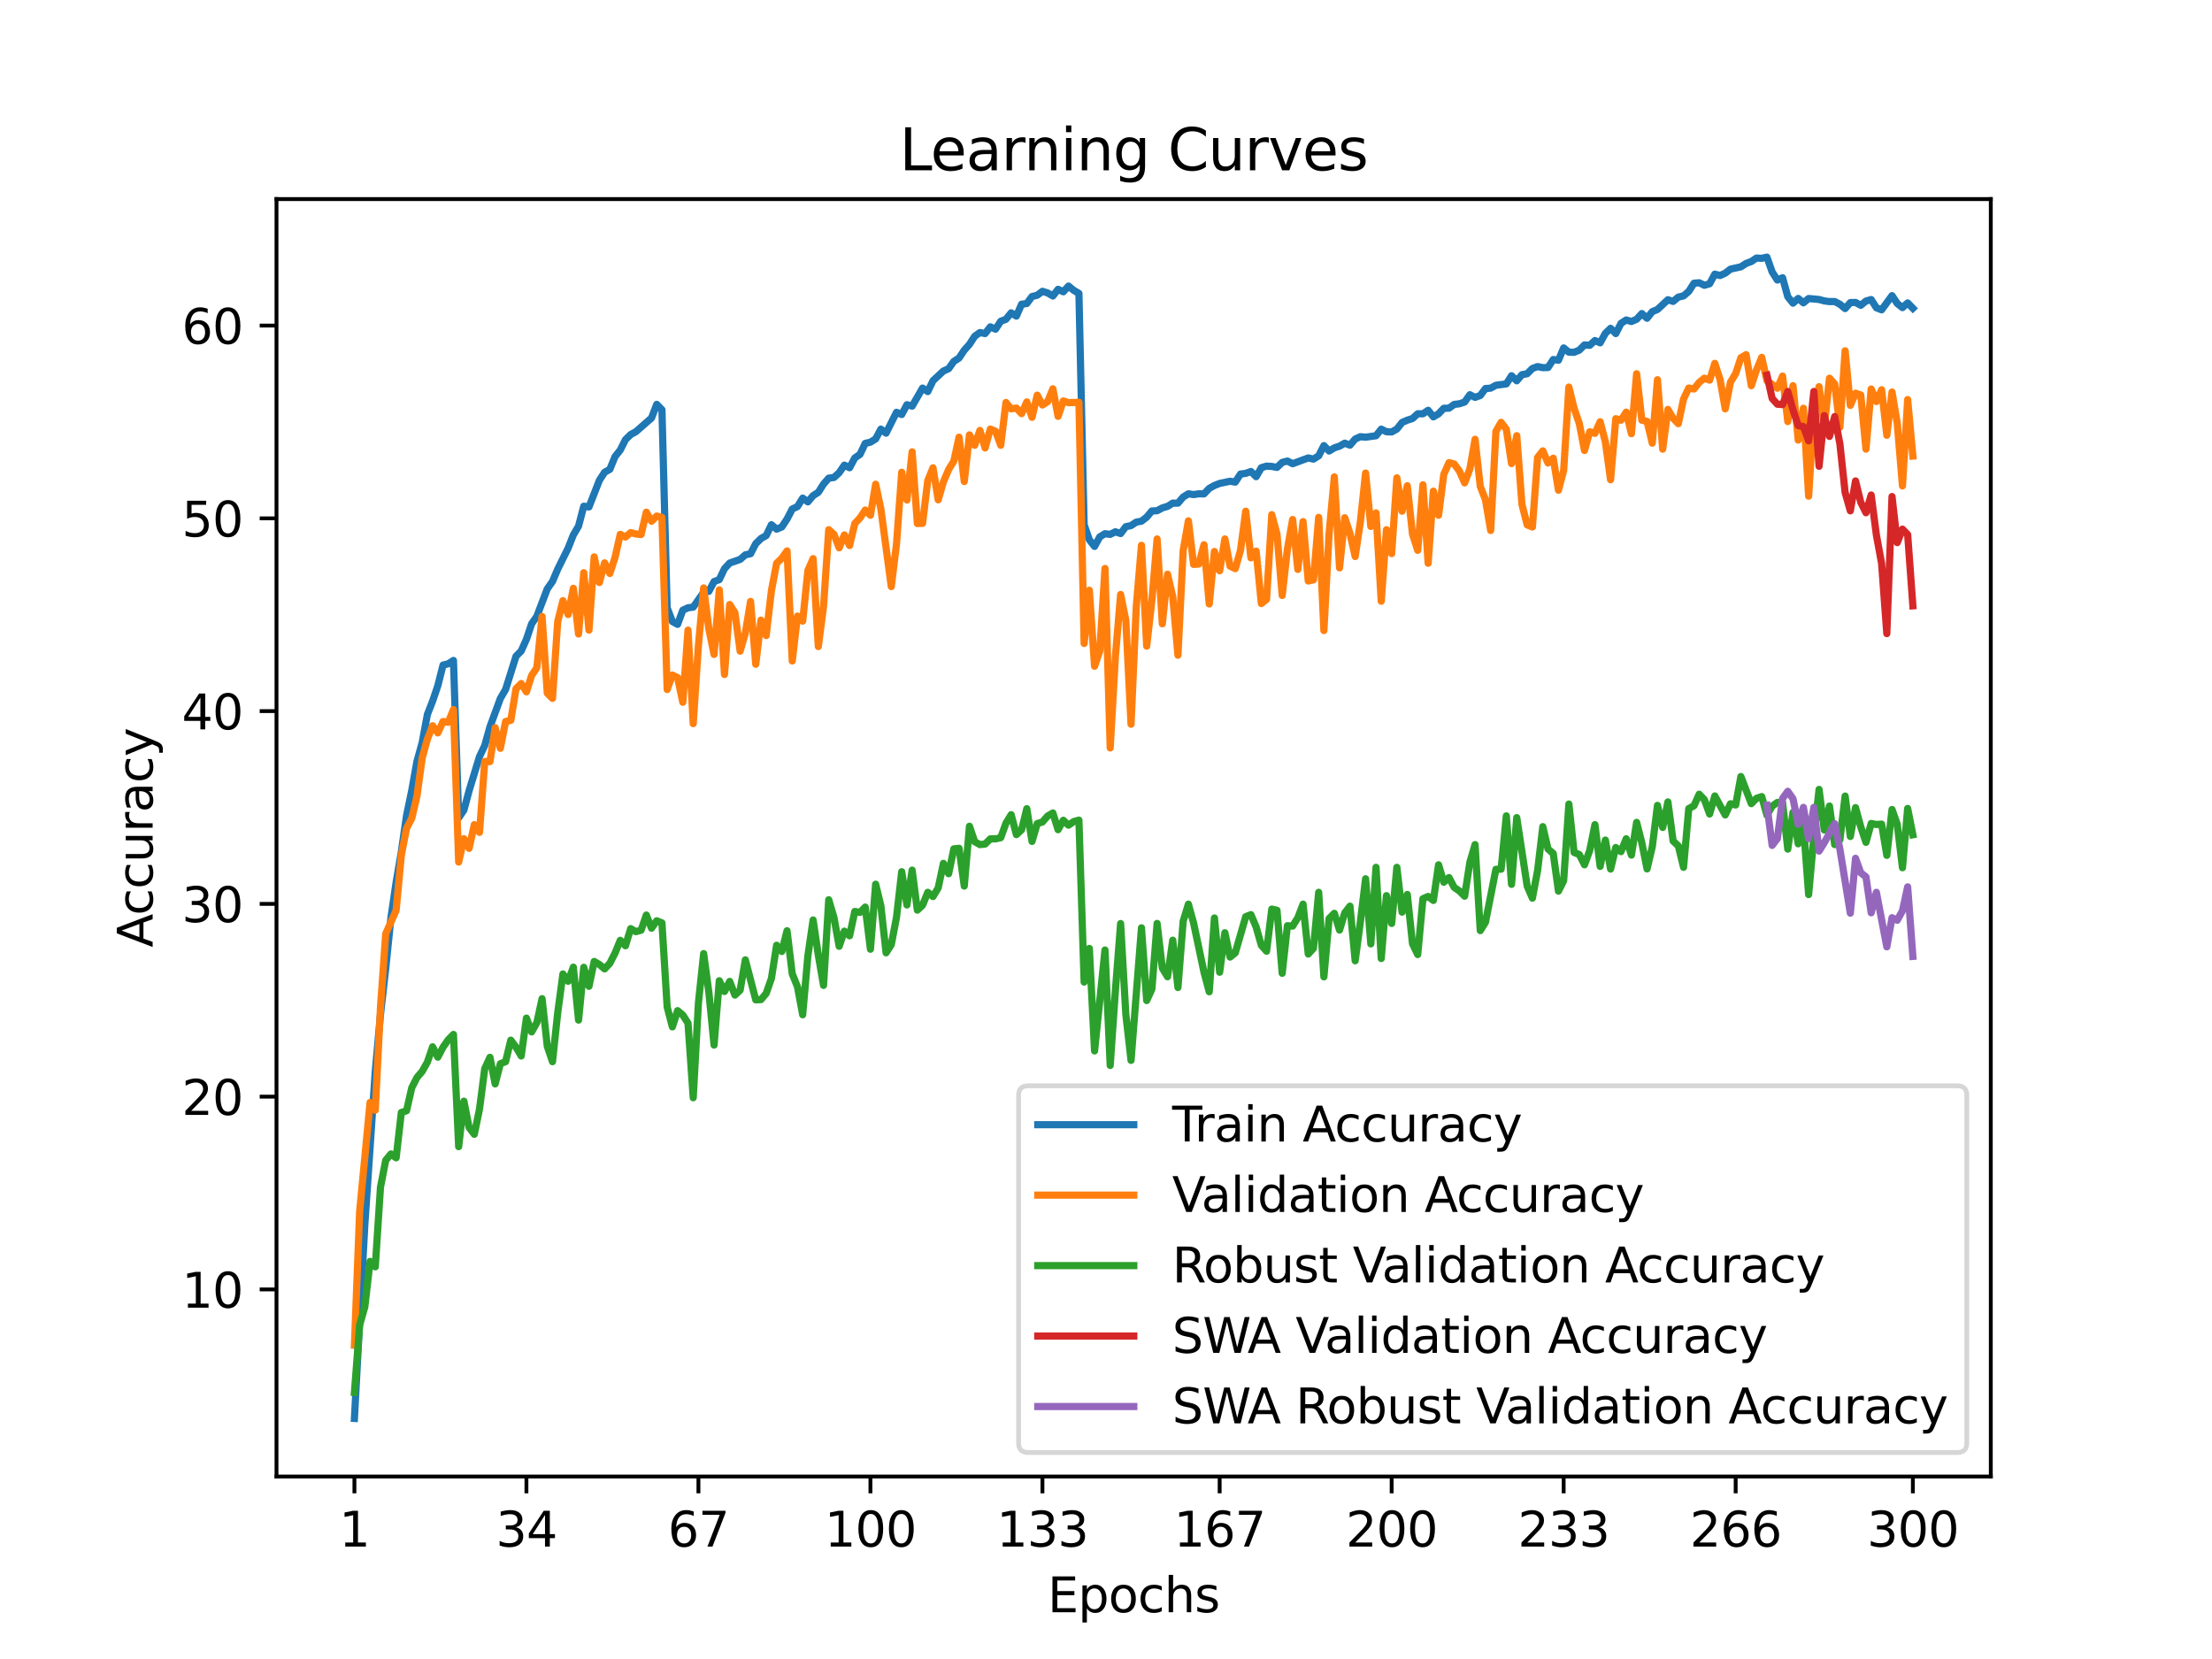 <?xml version="1.0" encoding="utf-8" standalone="no"?>
<!DOCTYPE svg PUBLIC "-//W3C//DTD SVG 1.1//EN"
  "http://www.w3.org/Graphics/SVG/1.1/DTD/svg11.dtd">
<svg xmlns:xlink="http://www.w3.org/1999/xlink" width="460.8pt" height="345.6pt" viewBox="0 0 460.8 345.6" xmlns="http://www.w3.org/2000/svg" version="1.1">
 <defs>
  <style type="text/css">*{stroke-linejoin: round; stroke-linecap: butt}</style>
 </defs>
 <g id="figure_1">
  <g id="patch_1">
   <path d="M 0 345.6 
L 460.8 345.6 
L 460.8 0 
L 0 0 
z
" style="fill: #ffffff"/>
  </g>
  <g id="axes_1">
   <g id="patch_2">
    <path d="M 57.6 307.584 
L 414.72 307.584 
L 414.72 41.472 
L 57.6 41.472 
z
" style="fill: #ffffff"/>
   </g>
   <g id="matplotlib.axis_1">
    <g id="xtick_1">
     <g id="line2d_1">
      <defs>
       <path id="m3ce1f1b024" d="M 0 0 
L 0 3.5 
" style="stroke: #000000; stroke-width: 0.8"/>
      </defs>
      <g>
       <use xlink:href="#m3ce1f1b024" x="73.833" y="307.584" style="stroke: #000000; stroke-width: 0.8"/>
      </g>
     </g>
     <g id="text_1">
      <!-- 1 -->
      <g transform="translate(70.651 322.182) scale(0.1 -0.1)">
       <defs>
        <path id="DejaVuSans-31" d="M 794 531 
L 1825 531 
L 1825 4091 
L 703 3866 
L 703 4441 
L 1819 4666 
L 2450 4666 
L 2450 531 
L 3481 531 
L 3481 0 
L 794 0 
L 794 531 
z
" transform="scale(0.016)"/>
       </defs>
       <use xlink:href="#DejaVuSans-31"/>
      </g>
     </g>
    </g>
    <g id="xtick_2">
     <g id="line2d_2">
      <g>
       <use xlink:href="#m3ce1f1b024" x="109.664" y="307.584" style="stroke: #000000; stroke-width: 0.8"/>
      </g>
     </g>
     <g id="text_2">
      <!-- 34 -->
      <g transform="translate(103.302 322.182) scale(0.1 -0.1)">
       <defs>
        <path id="DejaVuSans-33" d="M 2597 2516 
Q 3050 2419 3304 2112 
Q 3559 1806 3559 1356 
Q 3559 666 3084 287 
Q 2609 -91 1734 -91 
Q 1441 -91 1130 -33 
Q 819 25 488 141 
L 488 750 
Q 750 597 1062 519 
Q 1375 441 1716 441 
Q 2309 441 2620 675 
Q 2931 909 2931 1356 
Q 2931 1769 2642 2001 
Q 2353 2234 1838 2234 
L 1294 2234 
L 1294 2753 
L 1863 2753 
Q 2328 2753 2575 2939 
Q 2822 3125 2822 3475 
Q 2822 3834 2567 4026 
Q 2313 4219 1838 4219 
Q 1578 4219 1281 4162 
Q 984 4106 628 3988 
L 628 4550 
Q 988 4650 1302 4700 
Q 1616 4750 1894 4750 
Q 2613 4750 3031 4423 
Q 3450 4097 3450 3541 
Q 3450 3153 3228 2886 
Q 3006 2619 2597 2516 
z
" transform="scale(0.016)"/>
        <path id="DejaVuSans-34" d="M 2419 4116 
L 825 1625 
L 2419 1625 
L 2419 4116 
z
M 2253 4666 
L 3047 4666 
L 3047 1625 
L 3713 1625 
L 3713 1100 
L 3047 1100 
L 3047 0 
L 2419 0 
L 2419 1100 
L 313 1100 
L 313 1709 
L 2253 4666 
z
" transform="scale(0.016)"/>
       </defs>
       <use xlink:href="#DejaVuSans-33"/>
       <use xlink:href="#DejaVuSans-34" x="63.623"/>
      </g>
     </g>
    </g>
    <g id="xtick_3">
     <g id="line2d_3">
      <g>
       <use xlink:href="#m3ce1f1b024" x="145.496" y="307.584" style="stroke: #000000; stroke-width: 0.8"/>
      </g>
     </g>
     <g id="text_3">
      <!-- 67 -->
      <g transform="translate(139.133 322.182) scale(0.1 -0.1)">
       <defs>
        <path id="DejaVuSans-36" d="M 2113 2584 
Q 1688 2584 1439 2293 
Q 1191 2003 1191 1497 
Q 1191 994 1439 701 
Q 1688 409 2113 409 
Q 2538 409 2786 701 
Q 3034 994 3034 1497 
Q 3034 2003 2786 2293 
Q 2538 2584 2113 2584 
z
M 3366 4563 
L 3366 3988 
Q 3128 4100 2886 4159 
Q 2644 4219 2406 4219 
Q 1781 4219 1451 3797 
Q 1122 3375 1075 2522 
Q 1259 2794 1537 2939 
Q 1816 3084 2150 3084 
Q 2853 3084 3261 2657 
Q 3669 2231 3669 1497 
Q 3669 778 3244 343 
Q 2819 -91 2113 -91 
Q 1303 -91 875 529 
Q 447 1150 447 2328 
Q 447 3434 972 4092 
Q 1497 4750 2381 4750 
Q 2619 4750 2861 4703 
Q 3103 4656 3366 4563 
z
" transform="scale(0.016)"/>
        <path id="DejaVuSans-37" d="M 525 4666 
L 3525 4666 
L 3525 4397 
L 1831 0 
L 1172 0 
L 2766 4134 
L 525 4134 
L 525 4666 
z
" transform="scale(0.016)"/>
       </defs>
       <use xlink:href="#DejaVuSans-36"/>
       <use xlink:href="#DejaVuSans-37" x="63.623"/>
      </g>
     </g>
    </g>
    <g id="xtick_4">
     <g id="line2d_4">
      <g>
       <use xlink:href="#m3ce1f1b024" x="181.327" y="307.584" style="stroke: #000000; stroke-width: 0.8"/>
      </g>
     </g>
     <g id="text_4">
      <!-- 100 -->
      <g transform="translate(171.783 322.182) scale(0.1 -0.1)">
       <defs>
        <path id="DejaVuSans-30" d="M 2034 4250 
Q 1547 4250 1301 3770 
Q 1056 3291 1056 2328 
Q 1056 1369 1301 889 
Q 1547 409 2034 409 
Q 2525 409 2770 889 
Q 3016 1369 3016 2328 
Q 3016 3291 2770 3770 
Q 2525 4250 2034 4250 
z
M 2034 4750 
Q 2819 4750 3233 4129 
Q 3647 3509 3647 2328 
Q 3647 1150 3233 529 
Q 2819 -91 2034 -91 
Q 1250 -91 836 529 
Q 422 1150 422 2328 
Q 422 3509 836 4129 
Q 1250 4750 2034 4750 
z
" transform="scale(0.016)"/>
       </defs>
       <use xlink:href="#DejaVuSans-31"/>
       <use xlink:href="#DejaVuSans-30" x="63.623"/>
       <use xlink:href="#DejaVuSans-30" x="127.246"/>
      </g>
     </g>
    </g>
    <g id="xtick_5">
     <g id="line2d_5">
      <g>
       <use xlink:href="#m3ce1f1b024" x="217.158" y="307.584" style="stroke: #000000; stroke-width: 0.8"/>
      </g>
     </g>
     <g id="text_5">
      <!-- 133 -->
      <g transform="translate(207.615 322.182) scale(0.1 -0.1)">
       <use xlink:href="#DejaVuSans-31"/>
       <use xlink:href="#DejaVuSans-33" x="63.623"/>
       <use xlink:href="#DejaVuSans-33" x="127.246"/>
      </g>
     </g>
    </g>
    <g id="xtick_6">
     <g id="line2d_6">
      <g>
       <use xlink:href="#m3ce1f1b024" x="254.076" y="307.584" style="stroke: #000000; stroke-width: 0.8"/>
      </g>
     </g>
     <g id="text_6">
      <!-- 167 -->
      <g transform="translate(244.532 322.182) scale(0.1 -0.1)">
       <use xlink:href="#DejaVuSans-31"/>
       <use xlink:href="#DejaVuSans-36" x="63.623"/>
       <use xlink:href="#DejaVuSans-37" x="127.246"/>
      </g>
     </g>
    </g>
    <g id="xtick_7">
     <g id="line2d_7">
      <g>
       <use xlink:href="#m3ce1f1b024" x="289.907" y="307.584" style="stroke: #000000; stroke-width: 0.8"/>
      </g>
     </g>
     <g id="text_7">
      <!-- 200 -->
      <g transform="translate(280.363 322.182) scale(0.1 -0.1)">
       <defs>
        <path id="DejaVuSans-32" d="M 1228 531 
L 3431 531 
L 3431 0 
L 469 0 
L 469 531 
Q 828 903 1448 1529 
Q 2069 2156 2228 2338 
Q 2531 2678 2651 2914 
Q 2772 3150 2772 3378 
Q 2772 3750 2511 3984 
Q 2250 4219 1831 4219 
Q 1534 4219 1204 4116 
Q 875 4013 500 3803 
L 500 4441 
Q 881 4594 1212 4672 
Q 1544 4750 1819 4750 
Q 2544 4750 2975 4387 
Q 3406 4025 3406 3419 
Q 3406 3131 3298 2873 
Q 3191 2616 2906 2266 
Q 2828 2175 2409 1742 
Q 1991 1309 1228 531 
z
" transform="scale(0.016)"/>
       </defs>
       <use xlink:href="#DejaVuSans-32"/>
       <use xlink:href="#DejaVuSans-30" x="63.623"/>
       <use xlink:href="#DejaVuSans-30" x="127.246"/>
      </g>
     </g>
    </g>
    <g id="xtick_8">
     <g id="line2d_8">
      <g>
       <use xlink:href="#m3ce1f1b024" x="325.739" y="307.584" style="stroke: #000000; stroke-width: 0.8"/>
      </g>
     </g>
     <g id="text_8">
      <!-- 233 -->
      <g transform="translate(316.195 322.182) scale(0.1 -0.1)">
       <use xlink:href="#DejaVuSans-32"/>
       <use xlink:href="#DejaVuSans-33" x="63.623"/>
       <use xlink:href="#DejaVuSans-33" x="127.246"/>
      </g>
     </g>
    </g>
    <g id="xtick_9">
     <g id="line2d_9">
      <g>
       <use xlink:href="#m3ce1f1b024" x="361.57" y="307.584" style="stroke: #000000; stroke-width: 0.8"/>
      </g>
     </g>
     <g id="text_9">
      <!-- 266 -->
      <g transform="translate(352.026 322.182) scale(0.1 -0.1)">
       <use xlink:href="#DejaVuSans-32"/>
       <use xlink:href="#DejaVuSans-36" x="63.623"/>
       <use xlink:href="#DejaVuSans-36" x="127.246"/>
      </g>
     </g>
    </g>
    <g id="xtick_10">
     <g id="line2d_10">
      <g>
       <use xlink:href="#m3ce1f1b024" x="398.487" y="307.584" style="stroke: #000000; stroke-width: 0.8"/>
      </g>
     </g>
     <g id="text_10">
      <!-- 300 -->
      <g transform="translate(388.944 322.182) scale(0.1 -0.1)">
       <use xlink:href="#DejaVuSans-33"/>
       <use xlink:href="#DejaVuSans-30" x="63.623"/>
       <use xlink:href="#DejaVuSans-30" x="127.246"/>
      </g>
     </g>
    </g>
    <g id="text_11">
     <!-- Epochs -->
     <g transform="translate(218.244 335.861) scale(0.1 -0.1)">
      <defs>
       <path id="DejaVuSans-45" d="M 628 4666 
L 3578 4666 
L 3578 4134 
L 1259 4134 
L 1259 2753 
L 3481 2753 
L 3481 2222 
L 1259 2222 
L 1259 531 
L 3634 531 
L 3634 0 
L 628 0 
L 628 4666 
z
" transform="scale(0.016)"/>
       <path id="DejaVuSans-70" d="M 1159 525 
L 1159 -1331 
L 581 -1331 
L 581 3500 
L 1159 3500 
L 1159 2969 
Q 1341 3281 1617 3432 
Q 1894 3584 2278 3584 
Q 2916 3584 3314 3078 
Q 3713 2572 3713 1747 
Q 3713 922 3314 415 
Q 2916 -91 2278 -91 
Q 1894 -91 1617 61 
Q 1341 213 1159 525 
z
M 3116 1747 
Q 3116 2381 2855 2742 
Q 2594 3103 2138 3103 
Q 1681 3103 1420 2742 
Q 1159 2381 1159 1747 
Q 1159 1113 1420 752 
Q 1681 391 2138 391 
Q 2594 391 2855 752 
Q 3116 1113 3116 1747 
z
" transform="scale(0.016)"/>
       <path id="DejaVuSans-6f" d="M 1959 3097 
Q 1497 3097 1228 2736 
Q 959 2375 959 1747 
Q 959 1119 1226 758 
Q 1494 397 1959 397 
Q 2419 397 2687 759 
Q 2956 1122 2956 1747 
Q 2956 2369 2687 2733 
Q 2419 3097 1959 3097 
z
M 1959 3584 
Q 2709 3584 3137 3096 
Q 3566 2609 3566 1747 
Q 3566 888 3137 398 
Q 2709 -91 1959 -91 
Q 1206 -91 779 398 
Q 353 888 353 1747 
Q 353 2609 779 3096 
Q 1206 3584 1959 3584 
z
" transform="scale(0.016)"/>
       <path id="DejaVuSans-63" d="M 3122 3366 
L 3122 2828 
Q 2878 2963 2633 3030 
Q 2388 3097 2138 3097 
Q 1578 3097 1268 2742 
Q 959 2388 959 1747 
Q 959 1106 1268 751 
Q 1578 397 2138 397 
Q 2388 397 2633 464 
Q 2878 531 3122 666 
L 3122 134 
Q 2881 22 2623 -34 
Q 2366 -91 2075 -91 
Q 1284 -91 818 406 
Q 353 903 353 1747 
Q 353 2603 823 3093 
Q 1294 3584 2113 3584 
Q 2378 3584 2631 3529 
Q 2884 3475 3122 3366 
z
" transform="scale(0.016)"/>
       <path id="DejaVuSans-68" d="M 3513 2113 
L 3513 0 
L 2938 0 
L 2938 2094 
Q 2938 2591 2744 2837 
Q 2550 3084 2163 3084 
Q 1697 3084 1428 2787 
Q 1159 2491 1159 1978 
L 1159 0 
L 581 0 
L 581 4863 
L 1159 4863 
L 1159 2956 
Q 1366 3272 1645 3428 
Q 1925 3584 2291 3584 
Q 2894 3584 3203 3211 
Q 3513 2838 3513 2113 
z
" transform="scale(0.016)"/>
       <path id="DejaVuSans-73" d="M 2834 3397 
L 2834 2853 
Q 2591 2978 2328 3040 
Q 2066 3103 1784 3103 
Q 1356 3103 1142 2972 
Q 928 2841 928 2578 
Q 928 2378 1081 2264 
Q 1234 2150 1697 2047 
L 1894 2003 
Q 2506 1872 2764 1633 
Q 3022 1394 3022 966 
Q 3022 478 2636 193 
Q 2250 -91 1575 -91 
Q 1294 -91 989 -36 
Q 684 19 347 128 
L 347 722 
Q 666 556 975 473 
Q 1284 391 1588 391 
Q 1994 391 2212 530 
Q 2431 669 2431 922 
Q 2431 1156 2273 1281 
Q 2116 1406 1581 1522 
L 1381 1569 
Q 847 1681 609 1914 
Q 372 2147 372 2553 
Q 372 3047 722 3315 
Q 1072 3584 1716 3584 
Q 2034 3584 2315 3537 
Q 2597 3491 2834 3397 
z
" transform="scale(0.016)"/>
      </defs>
      <use xlink:href="#DejaVuSans-45"/>
      <use xlink:href="#DejaVuSans-70" x="63.184"/>
      <use xlink:href="#DejaVuSans-6f" x="126.66"/>
      <use xlink:href="#DejaVuSans-63" x="187.842"/>
      <use xlink:href="#DejaVuSans-68" x="242.822"/>
      <use xlink:href="#DejaVuSans-73" x="306.201"/>
     </g>
    </g>
   </g>
   <g id="matplotlib.axis_2">
    <g id="ytick_1">
     <g id="line2d_11">
      <defs>
       <path id="mfe08550762" d="M 0 0 
L -3.5 0 
" style="stroke: #000000; stroke-width: 0.8"/>
      </defs>
      <g>
       <use xlink:href="#mfe08550762" x="57.6" y="268.614" style="stroke: #000000; stroke-width: 0.8"/>
      </g>
     </g>
     <g id="text_12">
      <!-- 10 -->
      <g transform="translate(37.875 272.413) scale(0.1 -0.1)">
       <use xlink:href="#DejaVuSans-31"/>
       <use xlink:href="#DejaVuSans-30" x="63.623"/>
      </g>
     </g>
    </g>
    <g id="ytick_2">
     <g id="line2d_12">
      <g>
       <use xlink:href="#mfe08550762" x="57.6" y="228.455" style="stroke: #000000; stroke-width: 0.8"/>
      </g>
     </g>
     <g id="text_13">
      <!-- 20 -->
      <g transform="translate(37.875 232.254) scale(0.1 -0.1)">
       <use xlink:href="#DejaVuSans-32"/>
       <use xlink:href="#DejaVuSans-30" x="63.623"/>
      </g>
     </g>
    </g>
    <g id="ytick_3">
     <g id="line2d_13">
      <g>
       <use xlink:href="#mfe08550762" x="57.6" y="188.296" style="stroke: #000000; stroke-width: 0.8"/>
      </g>
     </g>
     <g id="text_14">
      <!-- 30 -->
      <g transform="translate(37.875 192.096) scale(0.1 -0.1)">
       <use xlink:href="#DejaVuSans-33"/>
       <use xlink:href="#DejaVuSans-30" x="63.623"/>
      </g>
     </g>
    </g>
    <g id="ytick_4">
     <g id="line2d_14">
      <g>
       <use xlink:href="#mfe08550762" x="57.6" y="148.138" style="stroke: #000000; stroke-width: 0.8"/>
      </g>
     </g>
     <g id="text_15">
      <!-- 40 -->
      <g transform="translate(37.875 151.937) scale(0.1 -0.1)">
       <use xlink:href="#DejaVuSans-34"/>
       <use xlink:href="#DejaVuSans-30" x="63.623"/>
      </g>
     </g>
    </g>
    <g id="ytick_5">
     <g id="line2d_15">
      <g>
       <use xlink:href="#mfe08550762" x="57.6" y="107.979" style="stroke: #000000; stroke-width: 0.8"/>
      </g>
     </g>
     <g id="text_16">
      <!-- 50 -->
      <g transform="translate(37.875 111.778) scale(0.1 -0.1)">
       <defs>
        <path id="DejaVuSans-35" d="M 691 4666 
L 3169 4666 
L 3169 4134 
L 1269 4134 
L 1269 2991 
Q 1406 3038 1543 3061 
Q 1681 3084 1819 3084 
Q 2600 3084 3056 2656 
Q 3513 2228 3513 1497 
Q 3513 744 3044 326 
Q 2575 -91 1722 -91 
Q 1428 -91 1123 -41 
Q 819 9 494 109 
L 494 744 
Q 775 591 1075 516 
Q 1375 441 1709 441 
Q 2250 441 2565 725 
Q 2881 1009 2881 1497 
Q 2881 1984 2565 2268 
Q 2250 2553 1709 2553 
Q 1456 2553 1204 2497 
Q 953 2441 691 2322 
L 691 4666 
z
" transform="scale(0.016)"/>
       </defs>
       <use xlink:href="#DejaVuSans-35"/>
       <use xlink:href="#DejaVuSans-30" x="63.623"/>
      </g>
     </g>
    </g>
    <g id="ytick_6">
     <g id="line2d_16">
      <g>
       <use xlink:href="#mfe08550762" x="57.6" y="67.82" style="stroke: #000000; stroke-width: 0.8"/>
      </g>
     </g>
     <g id="text_17">
      <!-- 60 -->
      <g transform="translate(37.875 71.62) scale(0.1 -0.1)">
       <use xlink:href="#DejaVuSans-36"/>
       <use xlink:href="#DejaVuSans-30" x="63.623"/>
      </g>
     </g>
    </g>
    <g id="text_18">
     <!-- Accuracy -->
     <g transform="translate(31.795 197.356) rotate(-90) scale(0.1 -0.1)">
      <defs>
       <path id="DejaVuSans-41" d="M 2188 4044 
L 1331 1722 
L 3047 1722 
L 2188 4044 
z
M 1831 4666 
L 2547 4666 
L 4325 0 
L 3669 0 
L 3244 1197 
L 1141 1197 
L 716 0 
L 50 0 
L 1831 4666 
z
" transform="scale(0.016)"/>
       <path id="DejaVuSans-75" d="M 544 1381 
L 544 3500 
L 1119 3500 
L 1119 1403 
Q 1119 906 1312 657 
Q 1506 409 1894 409 
Q 2359 409 2629 706 
Q 2900 1003 2900 1516 
L 2900 3500 
L 3475 3500 
L 3475 0 
L 2900 0 
L 2900 538 
Q 2691 219 2414 64 
Q 2138 -91 1772 -91 
Q 1169 -91 856 284 
Q 544 659 544 1381 
z
M 1991 3584 
L 1991 3584 
z
" transform="scale(0.016)"/>
       <path id="DejaVuSans-72" d="M 2631 2963 
Q 2534 3019 2420 3045 
Q 2306 3072 2169 3072 
Q 1681 3072 1420 2755 
Q 1159 2438 1159 1844 
L 1159 0 
L 581 0 
L 581 3500 
L 1159 3500 
L 1159 2956 
Q 1341 3275 1631 3429 
Q 1922 3584 2338 3584 
Q 2397 3584 2469 3576 
Q 2541 3569 2628 3553 
L 2631 2963 
z
" transform="scale(0.016)"/>
       <path id="DejaVuSans-61" d="M 2194 1759 
Q 1497 1759 1228 1600 
Q 959 1441 959 1056 
Q 959 750 1161 570 
Q 1363 391 1709 391 
Q 2188 391 2477 730 
Q 2766 1069 2766 1631 
L 2766 1759 
L 2194 1759 
z
M 3341 1997 
L 3341 0 
L 2766 0 
L 2766 531 
Q 2569 213 2275 61 
Q 1981 -91 1556 -91 
Q 1019 -91 701 211 
Q 384 513 384 1019 
Q 384 1609 779 1909 
Q 1175 2209 1959 2209 
L 2766 2209 
L 2766 2266 
Q 2766 2663 2505 2880 
Q 2244 3097 1772 3097 
Q 1472 3097 1187 3025 
Q 903 2953 641 2809 
L 641 3341 
Q 956 3463 1253 3523 
Q 1550 3584 1831 3584 
Q 2591 3584 2966 3190 
Q 3341 2797 3341 1997 
z
" transform="scale(0.016)"/>
       <path id="DejaVuSans-79" d="M 2059 -325 
Q 1816 -950 1584 -1140 
Q 1353 -1331 966 -1331 
L 506 -1331 
L 506 -850 
L 844 -850 
Q 1081 -850 1212 -737 
Q 1344 -625 1503 -206 
L 1606 56 
L 191 3500 
L 800 3500 
L 1894 763 
L 2988 3500 
L 3597 3500 
L 2059 -325 
z
" transform="scale(0.016)"/>
      </defs>
      <use xlink:href="#DejaVuSans-41"/>
      <use xlink:href="#DejaVuSans-63" x="66.658"/>
      <use xlink:href="#DejaVuSans-63" x="121.639"/>
      <use xlink:href="#DejaVuSans-75" x="176.619"/>
      <use xlink:href="#DejaVuSans-72" x="239.998"/>
      <use xlink:href="#DejaVuSans-61" x="281.111"/>
      <use xlink:href="#DejaVuSans-63" x="342.391"/>
      <use xlink:href="#DejaVuSans-79" x="397.371"/>
     </g>
    </g>
   </g>
   <g id="line2d_17">
    <path d="M 73.833 295.488 
L 76.004 255.048 
L 78.176 223.142 
L 79.262 211.343 
L 80.348 201.822 
L 81.433 191.22 
L 82.519 183.815 
L 83.605 177.454 
L 84.691 169.896 
L 85.777 164.655 
L 86.862 158.603 
L 87.948 154.688 
L 89.034 148.828 
L 90.12 146.057 
L 91.206 142.849 
L 92.291 138.552 
L 93.377 138.275 
L 94.463 137.584 
L 95.549 170.362 
L 96.635 168.779 
L 97.72 164.723 
L 99.892 157.603 
L 100.978 155.314 
L 102.064 151.415 
L 104.235 145.495 
L 105.321 143.628 
L 107.493 136.713 
L 108.578 135.604 
L 109.664 133.171 
L 110.75 129.946 
L 111.836 128.38 
L 114.007 122.673 
L 115.093 121.123 
L 116.179 118.573 
L 118.351 114.188 
L 119.436 111.441 
L 120.522 109.601 
L 121.608 105.453 
L 122.694 105.606 
L 124.865 100.052 
L 125.951 98.377 
L 127.037 97.775 
L 128.123 95.12 
L 129.209 93.755 
L 130.294 91.59 
L 131.38 90.522 
L 132.466 89.932 
L 135.723 87.076 
L 136.809 84.237 
L 137.895 85.354 
L 138.981 126.617 
L 140.067 129.472 
L 141.152 130.066 
L 142.238 127.123 
L 143.324 126.613 
L 144.41 126.472 
L 146.581 123.388 
L 147.667 123.187 
L 148.753 121.151 
L 149.839 120.741 
L 150.925 118.464 
L 152.01 117.292 
L 154.182 116.537 
L 155.268 115.585 
L 156.354 115.348 
L 157.439 113.256 
L 158.525 112.184 
L 159.611 111.569 
L 160.697 109.308 
L 161.783 110.228 
L 162.868 109.778 
L 163.954 108.128 
L 165.04 106.035 
L 166.126 105.529 
L 167.212 103.766 
L 168.297 104.549 
L 169.383 103.248 
L 170.469 102.558 
L 171.555 100.843 
L 172.641 99.606 
L 173.726 99.473 
L 174.812 98.477 
L 175.898 96.895 
L 176.984 97.441 
L 178.07 95.401 
L 179.155 94.65 
L 180.241 92.365 
L 181.327 92.112 
L 182.413 91.438 
L 183.499 89.394 
L 184.584 90.233 
L 186.756 85.892 
L 187.842 86.35 
L 188.928 84.309 
L 190.013 84.607 
L 192.185 80.844 
L 193.271 81.571 
L 194.357 79.31 
L 196.528 77.29 
L 197.614 76.808 
L 198.7 75.286 
L 199.786 74.583 
L 200.871 72.953 
L 201.957 71.74 
L 203.043 70.057 
L 204.129 69.278 
L 205.215 69.483 
L 206.3 68.089 
L 207.386 68.571 
L 208.472 66.925 
L 209.558 66.507 
L 210.644 65.17 
L 211.729 65.853 
L 212.815 63.371 
L 213.901 63.23 
L 214.987 61.768 
L 216.073 61.503 
L 217.158 60.688 
L 218.244 61.029 
L 219.33 61.66 
L 220.416 60.266 
L 221.502 60.785 
L 222.587 59.592 
L 223.673 60.479 
L 224.759 61.122 
L 225.845 109.328 
L 226.931 112.445 
L 228.016 113.83 
L 229.102 111.842 
L 230.188 111.18 
L 231.274 111.32 
L 232.36 110.778 
L 233.445 111.148 
L 234.531 109.714 
L 235.617 109.489 
L 236.703 108.766 
L 237.789 108.573 
L 238.875 107.73 
L 239.96 106.441 
L 241.046 106.393 
L 242.132 105.81 
L 243.218 105.489 
L 244.304 104.81 
L 245.389 104.815 
L 246.475 103.541 
L 247.561 102.871 
L 248.647 103.027 
L 249.733 102.871 
L 250.818 102.887 
L 251.904 101.738 
L 252.99 101.136 
L 254.076 100.71 
L 256.247 100.252 
L 257.333 100.429 
L 258.419 98.751 
L 259.505 98.61 
L 260.591 98.22 
L 261.676 99.301 
L 262.762 97.429 
L 263.848 97.1 
L 264.934 97.168 
L 266.02 97.369 
L 267.105 96.325 
L 268.191 96.044 
L 269.277 96.602 
L 272.534 95.397 
L 273.62 95.638 
L 274.706 94.956 
L 275.792 92.827 
L 276.878 93.956 
L 277.963 93.297 
L 279.049 92.94 
L 280.135 92.321 
L 281.221 92.739 
L 282.307 91.462 
L 283.392 90.972 
L 284.478 91.076 
L 286.65 90.771 
L 287.736 89.402 
L 288.821 89.944 
L 289.907 89.988 
L 290.993 89.378 
L 292.079 88.004 
L 293.165 87.53 
L 294.25 87.185 
L 295.336 86.197 
L 296.422 86.201 
L 297.508 85.47 
L 298.594 86.839 
L 299.679 86.201 
L 300.765 85.052 
L 301.851 85.032 
L 302.937 84.245 
L 304.023 84.113 
L 305.108 83.751 
L 306.194 82.229 
L 307.28 82.779 
L 308.366 82.39 
L 309.452 80.936 
L 310.537 80.86 
L 311.623 80.257 
L 313.795 79.976 
L 314.881 78.274 
L 315.966 79.326 
L 317.052 78.053 
L 318.138 77.856 
L 319.224 76.76 
L 320.31 76.366 
L 321.395 76.591 
L 322.481 76.559 
L 323.567 74.896 
L 324.653 75.041 
L 325.739 72.483 
L 326.824 73.366 
L 327.91 73.394 
L 328.996 72.937 
L 330.082 71.852 
L 331.168 71.937 
L 332.253 70.941 
L 333.339 71.415 
L 334.425 69.443 
L 335.511 68.391 
L 336.597 69.487 
L 337.682 67.367 
L 338.768 66.656 
L 339.854 66.977 
L 340.94 66.507 
L 342.026 65.318 
L 343.111 66.298 
L 344.197 64.921 
L 345.283 64.471 
L 347.455 62.439 
L 348.54 62.792 
L 349.626 61.889 
L 350.712 61.636 
L 351.798 60.708 
L 352.884 59.001 
L 353.969 58.909 
L 355.055 59.431 
L 356.141 59.118 
L 357.227 57.114 
L 358.313 57.399 
L 359.398 56.905 
L 360.484 56.066 
L 362.656 55.584 
L 363.742 54.881 
L 364.827 54.48 
L 365.913 53.753 
L 366.999 53.817 
L 368.085 53.568 
L 369.171 56.644 
L 370.256 58.339 
L 371.342 57.861 
L 372.428 61.809 
L 373.514 63.154 
L 374.6 62.17 
L 375.685 63.082 
L 376.771 62.186 
L 378.943 62.387 
L 380.029 62.688 
L 381.114 62.825 
L 382.2 62.813 
L 383.286 63.379 
L 384.372 64.282 
L 385.458 63.037 
L 386.543 63.005 
L 387.629 63.604 
L 388.715 62.712 
L 389.801 62.403 
L 390.887 64.118 
L 391.972 64.543 
L 394.144 61.584 
L 395.23 63.222 
L 396.316 64.082 
L 397.401 63.106 
L 398.487 64.222 
L 398.487 64.222 
" clip-path="url(#pf0c42ba36c)" style="fill: none; stroke: #1f77b4; stroke-width: 1.5; stroke-linecap: square"/>
   </g>
   <g id="line2d_18">
    <path d="M 73.833 280.22 
L 74.919 252.39 
L 77.09 229.66 
L 78.176 231.266 
L 79.262 209.862 
L 80.348 194.521 
L 82.519 189.662 
L 83.605 178.136 
L 84.691 172.554 
L 85.777 170.466 
L 86.862 165.848 
L 87.948 157.896 
L 89.034 153.961 
L 90.12 151.19 
L 91.206 152.676 
L 92.291 150.306 
L 93.377 150.467 
L 94.463 147.816 
L 95.549 179.582 
L 96.635 174.723 
L 97.72 176.731 
L 98.806 171.791 
L 99.892 173.398 
L 100.978 158.619 
L 102.064 158.659 
L 103.149 151.591 
L 104.235 155.888 
L 105.321 150.306 
L 106.407 150.065 
L 107.493 143.479 
L 108.578 142.395 
L 109.664 144.122 
L 110.75 140.708 
L 111.836 139.102 
L 112.922 128.42 
L 114.007 144.403 
L 115.093 145.487 
L 116.179 129.504 
L 117.265 125.127 
L 118.351 128.018 
L 119.436 122.557 
L 120.522 132.074 
L 121.608 119.304 
L 122.694 131.271 
L 123.78 116.011 
L 124.865 121.352 
L 125.951 117.256 
L 127.037 119.464 
L 128.123 116.131 
L 129.209 111.312 
L 130.294 111.874 
L 131.38 110.951 
L 132.466 111.232 
L 133.552 111.352 
L 134.638 106.694 
L 135.723 108.581 
L 136.809 107.497 
L 137.895 107.778 
L 138.981 143.64 
L 140.067 140.628 
L 141.152 141.15 
L 142.238 146.29 
L 143.324 131.271 
L 144.41 150.748 
L 145.496 134.444 
L 146.581 122.476 
L 147.667 130.99 
L 148.753 136.331 
L 149.839 122.878 
L 150.925 140.508 
L 152.01 125.93 
L 153.096 127.617 
L 154.182 135.648 
L 155.268 131.873 
L 156.354 125.287 
L 157.439 138.379 
L 158.525 129.183 
L 159.611 132.396 
L 160.697 123.079 
L 161.783 117.336 
L 162.868 116.292 
L 163.954 114.766 
L 165.04 137.696 
L 166.126 128.339 
L 167.212 129.384 
L 168.297 118.862 
L 169.383 116.372 
L 170.469 134.685 
L 171.555 126.332 
L 172.641 110.348 
L 173.726 111.312 
L 174.812 114.123 
L 175.898 111.433 
L 176.984 113.641 
L 178.07 109.063 
L 179.155 107.899 
L 180.241 106.252 
L 181.327 107.336 
L 182.413 100.871 
L 183.499 106.011 
L 185.67 122.195 
L 186.756 113.36 
L 187.842 98.381 
L 188.928 104.164 
L 190.013 94.124 
L 191.099 109.063 
L 192.185 109.023 
L 193.271 100.108 
L 194.357 97.457 
L 195.442 104.124 
L 196.528 100.389 
L 197.614 97.819 
L 198.7 96.052 
L 199.786 91.072 
L 200.871 100.309 
L 201.957 90.59 
L 203.043 92.759 
L 204.129 89.667 
L 205.215 93.321 
L 206.3 89.386 
L 207.386 89.827 
L 208.472 92.759 
L 209.558 83.844 
L 210.644 85.169 
L 211.729 85.008 
L 212.815 86.173 
L 213.901 83.723 
L 214.987 86.936 
L 216.073 82.318 
L 217.158 84.366 
L 218.244 83.683 
L 219.33 80.992 
L 220.416 86.735 
L 221.502 83.522 
L 222.587 83.884 
L 224.759 83.803 
L 225.845 134.042 
L 226.931 122.958 
L 228.016 138.781 
L 229.102 135.608 
L 230.188 118.42 
L 231.274 155.808 
L 232.36 136.733 
L 233.445 123.842 
L 234.531 129.223 
L 235.617 150.869 
L 236.703 126.372 
L 237.789 113.601 
L 238.875 134.604 
L 239.96 125.046 
L 241.046 112.276 
L 242.132 129.946 
L 243.218 119.625 
L 244.304 124.283 
L 245.389 136.492 
L 246.475 114.686 
L 247.561 108.501 
L 248.647 117.577 
L 249.733 117.497 
L 250.818 113.481 
L 251.904 125.809 
L 252.99 114.886 
L 254.076 118.902 
L 255.162 112.276 
L 256.247 117.938 
L 257.333 118.46 
L 258.419 114.645 
L 259.505 106.493 
L 260.591 116.212 
L 261.676 114.806 
L 262.762 125.729 
L 263.848 124.846 
L 264.934 107.216 
L 266.02 111.272 
L 267.105 124.042 
L 268.191 114.404 
L 269.277 108.22 
L 270.363 118.621 
L 271.449 108.662 
L 272.534 121.031 
L 273.62 120.79 
L 274.706 107.778 
L 275.792 131.351 
L 276.878 111.071 
L 277.963 99.345 
L 279.049 118.3 
L 280.135 107.859 
L 281.221 111.111 
L 282.307 115.93 
L 283.392 108.662 
L 284.478 98.542 
L 285.564 109.666 
L 286.65 106.855 
L 287.736 125.247 
L 288.821 110.348 
L 289.907 115.328 
L 290.993 99.546 
L 292.079 106.493 
L 293.165 101.192 
L 294.25 111.272 
L 295.336 114.645 
L 296.422 100.991 
L 297.508 117.336 
L 298.594 102.317 
L 299.679 107.336 
L 300.765 98.823 
L 301.851 96.373 
L 302.937 96.654 
L 304.023 98.14 
L 305.108 100.59 
L 306.194 97.698 
L 307.28 91.514 
L 308.366 101.313 
L 309.452 104.124 
L 310.537 110.509 
L 311.623 89.867 
L 312.709 87.98 
L 313.795 89.426 
L 314.881 96.574 
L 315.966 90.751 
L 317.052 105.088 
L 318.138 109.344 
L 319.224 109.786 
L 320.31 95.289 
L 321.395 93.923 
L 322.481 96.453 
L 323.567 95.45 
L 324.653 102.116 
L 325.739 98.02 
L 326.824 80.631 
L 327.91 85.048 
L 328.996 88.221 
L 330.082 93.843 
L 331.168 89.948 
L 332.253 90.269 
L 333.339 87.86 
L 334.425 92.036 
L 335.511 99.947 
L 336.597 87.217 
L 337.682 87.538 
L 338.768 85.852 
L 339.854 90.349 
L 340.94 77.86 
L 342.026 87.538 
L 343.111 87.779 
L 344.197 92.317 
L 345.283 79.105 
L 346.369 93.562 
L 347.455 85.289 
L 348.54 87.137 
L 349.626 88.261 
L 350.712 83.121 
L 351.798 80.832 
L 352.884 81.033 
L 353.969 79.667 
L 355.055 78.784 
L 356.141 79.185 
L 357.227 75.691 
L 358.313 79.025 
L 359.398 85.169 
L 360.484 79.627 
L 361.57 77.82 
L 362.656 74.527 
L 363.742 73.884 
L 364.827 80.35 
L 365.913 77.057 
L 366.999 74.447 
L 368.085 79.306 
L 370.256 80.872 
L 371.342 78.342 
L 372.428 87.819 
L 373.514 80.35 
L 374.6 91.675 
L 375.685 85.048 
L 376.771 103.361 
L 377.857 85.731 
L 378.943 80.551 
L 380.029 88.904 
L 381.114 78.784 
L 382.2 79.988 
L 383.286 88.984 
L 384.372 73.081 
L 385.458 84.446 
L 386.543 81.916 
L 387.629 82.277 
L 388.715 93.562 
L 389.801 81.033 
L 390.887 83.643 
L 391.972 81.193 
L 393.058 90.671 
L 394.144 81.675 
L 395.23 88.141 
L 396.316 101.232 
L 397.401 83.241 
L 398.487 95.008 
L 398.487 95.008 
" clip-path="url(#pf0c42ba36c)" style="fill: none; stroke: #ff7f0e; stroke-width: 1.5; stroke-linecap: square"/>
   </g>
   <g id="line2d_19">
    <path d="M 73.833 290.078 
L 74.919 276.036 
L 76.004 272.214 
L 77.09 262.77 
L 78.176 263.906 
L 79.262 247.316 
L 80.348 241.721 
L 81.433 240.392 
L 82.519 241.195 
L 83.605 231.751 
L 84.691 231.391 
L 85.777 226.599 
L 86.862 224.467 
L 87.948 223.193 
L 89.034 221.254 
L 90.12 218.069 
L 91.206 220.229 
L 92.291 218.152 
L 93.377 216.601 
L 94.463 215.493 
L 95.549 238.869 
L 96.635 229.397 
L 97.72 234.88 
L 98.806 236.293 
L 99.892 231.031 
L 100.978 222.639 
L 102.064 220.257 
L 103.149 225.796 
L 104.235 221.587 
L 105.321 221.171 
L 106.407 216.685 
L 107.493 218.152 
L 108.578 219.98 
L 109.664 212.087 
L 110.75 214.967 
L 111.836 213.029 
L 112.922 208.043 
L 114.007 217.958 
L 115.093 221.171 
L 116.179 211.007 
L 117.265 202.892 
L 118.351 204.415 
L 119.436 201.48 
L 120.522 212.502 
L 121.608 201.507 
L 122.694 205.468 
L 123.78 200.289 
L 124.865 200.926 
L 125.951 201.84 
L 127.037 200.676 
L 128.123 198.544 
L 129.209 195.885 
L 130.294 197.021 
L 131.38 193.448 
L 132.466 194.085 
L 133.552 193.78 
L 134.638 190.623 
L 135.723 193.365 
L 136.809 191.814 
L 137.895 192.257 
L 138.981 209.761 
L 140.067 213.915 
L 141.152 210.536 
L 142.238 211.45 
L 143.324 213.139 
L 144.41 228.677 
L 145.496 208.902 
L 146.581 198.655 
L 147.667 206.714 
L 148.753 217.709 
L 149.839 204.304 
L 150.925 206.548 
L 152.01 204.443 
L 153.096 207.296 
L 154.182 206.271 
L 155.268 199.956 
L 157.439 208.293 
L 158.525 208.237 
L 159.611 206.936 
L 160.697 203.834 
L 161.783 196.91 
L 162.868 198.211 
L 163.954 193.891 
L 165.04 202.864 
L 166.126 205.551 
L 167.212 211.395 
L 168.297 199.098 
L 169.383 191.648 
L 170.469 198.959 
L 171.555 205.274 
L 172.641 187.438 
L 173.726 191.121 
L 174.812 197.131 
L 175.898 193.974 
L 176.984 194.943 
L 178.07 189.875 
L 179.155 190.069 
L 180.241 188.961 
L 181.327 197.741 
L 182.413 184.197 
L 183.499 188.684 
L 184.584 198.488 
L 185.67 196.799 
L 186.756 191.094 
L 187.842 181.594 
L 188.928 188.518 
L 190.013 181.262 
L 191.099 189.598 
L 192.185 188.573 
L 193.271 185.887 
L 194.357 186.773 
L 195.442 184.973 
L 196.528 179.849 
L 197.614 182.009 
L 198.7 176.83 
L 199.786 176.72 
L 200.871 184.585 
L 201.957 172.122 
L 203.043 175.335 
L 204.129 175.944 
L 205.215 175.833 
L 206.3 174.753 
L 207.386 174.753 
L 208.472 174.504 
L 209.558 171.485 
L 210.644 169.713 
L 211.729 173.867 
L 212.815 172.87 
L 213.901 168.466 
L 214.987 175.279 
L 216.073 171.568 
L 217.158 171.236 
L 218.244 169.99 
L 219.33 169.353 
L 220.416 172.842 
L 221.502 170.876 
L 222.587 171.901 
L 223.673 171.153 
L 224.759 170.848 
L 225.845 204.581 
L 226.931 197.574 
L 228.016 218.928 
L 230.188 197.907 
L 231.274 221.947 
L 232.36 206.326 
L 233.445 192.395 
L 234.531 211.311 
L 235.617 220.894 
L 237.789 193.282 
L 238.875 208.431 
L 239.96 206.049 
L 241.046 192.368 
L 242.132 201.673 
L 243.218 203.474 
L 244.304 195.857 
L 245.389 205.717 
L 246.475 191.897 
L 247.561 188.352 
L 248.647 192.285 
L 250.818 202.56 
L 251.904 206.603 
L 252.99 191.232 
L 254.076 202.532 
L 255.162 194.306 
L 256.247 199.375 
L 257.333 198.488 
L 259.505 190.955 
L 260.591 190.54 
L 261.676 193.115 
L 262.762 196.937 
L 263.848 198.156 
L 264.934 189.377 
L 266.02 189.626 
L 267.105 202.754 
L 268.191 192.838 
L 269.277 192.922 
L 270.363 191.177 
L 271.449 188.352 
L 272.534 198.738 
L 273.62 197.547 
L 274.706 185.887 
L 275.792 203.501 
L 276.878 191.343 
L 277.963 190.263 
L 279.049 193.752 
L 280.135 190.18 
L 281.221 188.767 
L 282.307 200.15 
L 283.392 192.035 
L 284.478 183.062 
L 285.564 196.633 
L 286.65 180.68 
L 287.736 199.679 
L 288.821 186.579 
L 289.907 192.368 
L 290.993 180.68 
L 292.079 190.014 
L 293.165 186.33 
L 294.25 196.605 
L 295.336 198.848 
L 296.422 187.216 
L 297.508 186.745 
L 298.594 187.576 
L 299.679 180.154 
L 300.765 183.782 
L 301.851 182.813 
L 302.937 184.862 
L 304.023 185.61 
L 305.108 186.69 
L 306.194 179.655 
L 307.28 175.944 
L 308.366 193.863 
L 309.452 192.118 
L 311.623 181.096 
L 312.709 181.068 
L 313.795 169.962 
L 314.881 184.225 
L 315.966 170.322 
L 318.138 184.585 
L 319.224 187.105 
L 320.31 181.345 
L 321.395 172.205 
L 322.481 176.858 
L 323.567 177.8 
L 324.653 185.638 
L 325.739 183.477 
L 326.824 167.497 
L 327.91 177.578 
L 328.996 178.021 
L 330.082 180.154 
L 331.168 177.163 
L 332.253 171.79 
L 333.339 180.486 
L 334.425 175.002 
L 335.511 181.04 
L 336.597 176.553 
L 337.682 177.412 
L 338.768 174.726 
L 339.854 178.132 
L 340.94 171.319 
L 342.026 175.584 
L 343.111 181.012 
L 344.197 176.415 
L 345.283 167.774 
L 346.369 172.371 
L 347.455 167.054 
L 348.54 175.196 
L 349.626 176.221 
L 350.712 180.68 
L 351.798 168.439 
L 352.884 167.857 
L 353.969 165.447 
L 355.055 166.583 
L 356.141 169.574 
L 357.227 165.808 
L 359.398 169.768 
L 360.484 167.442 
L 361.57 167.691 
L 362.656 161.764 
L 364.827 167.414 
L 365.913 166.306 
L 366.999 165.946 
L 368.085 169.823 
L 369.171 167.94 
L 370.256 167.165 
L 371.342 167.192 
L 372.428 176.886 
L 373.514 169.242 
L 374.6 175.778 
L 375.685 171.901 
L 376.771 186.358 
L 377.857 174.338 
L 378.943 164.45 
L 380.029 172.898 
L 381.114 167.912 
L 382.2 175.944 
L 383.286 174.947 
L 384.372 165.835 
L 385.458 174.255 
L 386.543 168.245 
L 387.629 172.233 
L 388.715 175.473 
L 389.801 171.541 
L 390.887 171.762 
L 391.972 171.679 
L 393.058 178.187 
L 394.144 168.632 
L 395.23 171.707 
L 396.316 180.763 
L 397.401 168.411 
L 398.487 173.895 
L 398.487 173.895 
" clip-path="url(#pf0c42ba36c)" style="fill: none; stroke: #2ca02c; stroke-width: 1.5; stroke-linecap: square"/>
   </g>
   <g id="line2d_20">
    <path d="M 368.085 78.141 
L 369.171 83 
L 370.256 84.205 
L 371.342 84.285 
L 372.428 81.555 
L 373.514 85.37 
L 374.6 88.663 
L 375.685 88.863 
L 376.771 91.835 
L 377.857 81.555 
L 378.943 97.136 
L 380.029 86.574 
L 381.114 90.912 
L 382.2 86.775 
L 383.286 92.478 
L 384.372 102.598 
L 385.458 106.413 
L 386.543 100.188 
L 387.629 104.646 
L 388.715 106.814 
L 389.801 103.12 
L 390.887 111.473 
L 391.972 117.376 
L 393.058 131.994 
L 394.144 103.441 
L 395.23 113.039 
L 396.316 110.228 
L 397.401 111.352 
L 398.487 126.211 
L 398.487 126.211 
" clip-path="url(#pf0c42ba36c)" style="fill: none; stroke: #d62728; stroke-width: 1.5; stroke-linecap: square"/>
   </g>
   <g id="line2d_21">
    <path d="M 368.085 167.746 
L 369.171 176.11 
L 370.256 174.698 
L 371.342 166.334 
L 372.428 164.838 
L 373.514 166.389 
L 374.6 171.707 
L 375.685 168.189 
L 376.771 174.698 
L 377.857 168.189 
L 378.943 177.301 
L 380.029 175.556 
L 382.2 171.596 
L 383.286 176.913 
L 385.458 190.235 
L 386.543 178.797 
L 387.629 181.816 
L 388.715 182.674 
L 389.801 190.152 
L 390.887 185.887 
L 393.058 197.242 
L 394.144 191.177 
L 395.23 191.703 
L 396.316 189.737 
L 397.401 184.751 
L 398.487 199.236 
L 398.487 199.236 
" clip-path="url(#pf0c42ba36c)" style="fill: none; stroke: #9467bd; stroke-width: 1.5; stroke-linecap: square"/>
   </g>
   <g id="patch_3">
    <path d="M 57.6 307.584 
L 57.6 41.472 
" style="fill: none; stroke: #000000; stroke-width: 0.8; stroke-linejoin: miter; stroke-linecap: square"/>
   </g>
   <g id="patch_4">
    <path d="M 414.72 307.584 
L 414.72 41.472 
" style="fill: none; stroke: #000000; stroke-width: 0.8; stroke-linejoin: miter; stroke-linecap: square"/>
   </g>
   <g id="patch_5">
    <path d="M 57.6 307.584 
L 414.72 307.584 
" style="fill: none; stroke: #000000; stroke-width: 0.8; stroke-linejoin: miter; stroke-linecap: square"/>
   </g>
   <g id="patch_6">
    <path d="M 57.6 41.472 
L 414.72 41.472 
" style="fill: none; stroke: #000000; stroke-width: 0.8; stroke-linejoin: miter; stroke-linecap: square"/>
   </g>
   <g id="text_19">
    <!-- Learning Curves -->
    <g transform="translate(187.376 35.472) scale(0.12 -0.12)">
     <defs>
      <path id="DejaVuSans-4c" d="M 628 4666 
L 1259 4666 
L 1259 531 
L 3531 531 
L 3531 0 
L 628 0 
L 628 4666 
z
" transform="scale(0.016)"/>
      <path id="DejaVuSans-65" d="M 3597 1894 
L 3597 1613 
L 953 1613 
Q 991 1019 1311 708 
Q 1631 397 2203 397 
Q 2534 397 2845 478 
Q 3156 559 3463 722 
L 3463 178 
Q 3153 47 2828 -22 
Q 2503 -91 2169 -91 
Q 1331 -91 842 396 
Q 353 884 353 1716 
Q 353 2575 817 3079 
Q 1281 3584 2069 3584 
Q 2775 3584 3186 3129 
Q 3597 2675 3597 1894 
z
M 3022 2063 
Q 3016 2534 2758 2815 
Q 2500 3097 2075 3097 
Q 1594 3097 1305 2825 
Q 1016 2553 972 2059 
L 3022 2063 
z
" transform="scale(0.016)"/>
      <path id="DejaVuSans-6e" d="M 3513 2113 
L 3513 0 
L 2938 0 
L 2938 2094 
Q 2938 2591 2744 2837 
Q 2550 3084 2163 3084 
Q 1697 3084 1428 2787 
Q 1159 2491 1159 1978 
L 1159 0 
L 581 0 
L 581 3500 
L 1159 3500 
L 1159 2956 
Q 1366 3272 1645 3428 
Q 1925 3584 2291 3584 
Q 2894 3584 3203 3211 
Q 3513 2838 3513 2113 
z
" transform="scale(0.016)"/>
      <path id="DejaVuSans-69" d="M 603 3500 
L 1178 3500 
L 1178 0 
L 603 0 
L 603 3500 
z
M 603 4863 
L 1178 4863 
L 1178 4134 
L 603 4134 
L 603 4863 
z
" transform="scale(0.016)"/>
      <path id="DejaVuSans-67" d="M 2906 1791 
Q 2906 2416 2648 2759 
Q 2391 3103 1925 3103 
Q 1463 3103 1205 2759 
Q 947 2416 947 1791 
Q 947 1169 1205 825 
Q 1463 481 1925 481 
Q 2391 481 2648 825 
Q 2906 1169 2906 1791 
z
M 3481 434 
Q 3481 -459 3084 -895 
Q 2688 -1331 1869 -1331 
Q 1566 -1331 1297 -1286 
Q 1028 -1241 775 -1147 
L 775 -588 
Q 1028 -725 1275 -790 
Q 1522 -856 1778 -856 
Q 2344 -856 2625 -561 
Q 2906 -266 2906 331 
L 2906 616 
Q 2728 306 2450 153 
Q 2172 0 1784 0 
Q 1141 0 747 490 
Q 353 981 353 1791 
Q 353 2603 747 3093 
Q 1141 3584 1784 3584 
Q 2172 3584 2450 3431 
Q 2728 3278 2906 2969 
L 2906 3500 
L 3481 3500 
L 3481 434 
z
" transform="scale(0.016)"/>
      <path id="DejaVuSans-20" transform="scale(0.016)"/>
      <path id="DejaVuSans-43" d="M 4122 4306 
L 4122 3641 
Q 3803 3938 3442 4084 
Q 3081 4231 2675 4231 
Q 1875 4231 1450 3742 
Q 1025 3253 1025 2328 
Q 1025 1406 1450 917 
Q 1875 428 2675 428 
Q 3081 428 3442 575 
Q 3803 722 4122 1019 
L 4122 359 
Q 3791 134 3420 21 
Q 3050 -91 2638 -91 
Q 1578 -91 968 557 
Q 359 1206 359 2328 
Q 359 3453 968 4101 
Q 1578 4750 2638 4750 
Q 3056 4750 3426 4639 
Q 3797 4528 4122 4306 
z
" transform="scale(0.016)"/>
      <path id="DejaVuSans-76" d="M 191 3500 
L 800 3500 
L 1894 563 
L 2988 3500 
L 3597 3500 
L 2284 0 
L 1503 0 
L 191 3500 
z
" transform="scale(0.016)"/>
     </defs>
     <use xlink:href="#DejaVuSans-4c"/>
     <use xlink:href="#DejaVuSans-65" x="53.963"/>
     <use xlink:href="#DejaVuSans-61" x="115.486"/>
     <use xlink:href="#DejaVuSans-72" x="176.766"/>
     <use xlink:href="#DejaVuSans-6e" x="216.129"/>
     <use xlink:href="#DejaVuSans-69" x="279.508"/>
     <use xlink:href="#DejaVuSans-6e" x="307.291"/>
     <use xlink:href="#DejaVuSans-67" x="370.67"/>
     <use xlink:href="#DejaVuSans-20" x="434.146"/>
     <use xlink:href="#DejaVuSans-43" x="465.934"/>
     <use xlink:href="#DejaVuSans-75" x="535.758"/>
     <use xlink:href="#DejaVuSans-72" x="599.137"/>
     <use xlink:href="#DejaVuSans-76" x="640.25"/>
     <use xlink:href="#DejaVuSans-65" x="699.43"/>
     <use xlink:href="#DejaVuSans-73" x="760.953"/>
    </g>
   </g>
   <g id="legend_1">
    <g id="patch_7">
     <path d="M 214.189 302.584 
L 407.72 302.584 
Q 409.72 302.584 409.72 300.584 
L 409.72 228.193 
Q 409.72 226.193 407.72 226.193 
L 214.189 226.193 
Q 212.189 226.193 212.189 228.193 
L 212.189 300.584 
Q 212.189 302.584 214.189 302.584 
z
" style="fill: #ffffff; opacity: 0.8; stroke: #cccccc; stroke-linejoin: miter"/>
    </g>
    <g id="line2d_22">
     <path d="M 216.189 234.292 
L 226.189 234.292 
L 236.189 234.292 
" style="fill: none; stroke: #1f77b4; stroke-width: 1.5; stroke-linecap: square"/>
    </g>
    <g id="text_20">
     <!-- Train Accuracy -->
     <g transform="translate(244.189 237.792) scale(0.1 -0.1)">
      <defs>
       <path id="DejaVuSans-54" d="M -19 4666 
L 3928 4666 
L 3928 4134 
L 2272 4134 
L 2272 0 
L 1638 0 
L 1638 4134 
L -19 4134 
L -19 4666 
z
" transform="scale(0.016)"/>
      </defs>
      <use xlink:href="#DejaVuSans-54"/>
      <use xlink:href="#DejaVuSans-72" x="46.334"/>
      <use xlink:href="#DejaVuSans-61" x="87.447"/>
      <use xlink:href="#DejaVuSans-69" x="148.727"/>
      <use xlink:href="#DejaVuSans-6e" x="176.51"/>
      <use xlink:href="#DejaVuSans-20" x="239.889"/>
      <use xlink:href="#DejaVuSans-41" x="271.676"/>
      <use xlink:href="#DejaVuSans-63" x="338.334"/>
      <use xlink:href="#DejaVuSans-63" x="393.314"/>
      <use xlink:href="#DejaVuSans-75" x="448.295"/>
      <use xlink:href="#DejaVuSans-72" x="511.674"/>
      <use xlink:href="#DejaVuSans-61" x="552.787"/>
      <use xlink:href="#DejaVuSans-63" x="614.066"/>
      <use xlink:href="#DejaVuSans-79" x="669.047"/>
     </g>
    </g>
    <g id="line2d_23">
     <path d="M 216.189 248.97 
L 226.189 248.97 
L 236.189 248.97 
" style="fill: none; stroke: #ff7f0e; stroke-width: 1.5; stroke-linecap: square"/>
    </g>
    <g id="text_21">
     <!-- Validation Accuracy -->
     <g transform="translate(244.189 252.47) scale(0.1 -0.1)">
      <defs>
       <path id="DejaVuSans-56" d="M 1831 0 
L 50 4666 
L 709 4666 
L 2188 738 
L 3669 4666 
L 4325 4666 
L 2547 0 
L 1831 0 
z
" transform="scale(0.016)"/>
       <path id="DejaVuSans-6c" d="M 603 4863 
L 1178 4863 
L 1178 0 
L 603 0 
L 603 4863 
z
" transform="scale(0.016)"/>
       <path id="DejaVuSans-64" d="M 2906 2969 
L 2906 4863 
L 3481 4863 
L 3481 0 
L 2906 0 
L 2906 525 
Q 2725 213 2448 61 
Q 2172 -91 1784 -91 
Q 1150 -91 751 415 
Q 353 922 353 1747 
Q 353 2572 751 3078 
Q 1150 3584 1784 3584 
Q 2172 3584 2448 3432 
Q 2725 3281 2906 2969 
z
M 947 1747 
Q 947 1113 1208 752 
Q 1469 391 1925 391 
Q 2381 391 2643 752 
Q 2906 1113 2906 1747 
Q 2906 2381 2643 2742 
Q 2381 3103 1925 3103 
Q 1469 3103 1208 2742 
Q 947 2381 947 1747 
z
" transform="scale(0.016)"/>
       <path id="DejaVuSans-74" d="M 1172 4494 
L 1172 3500 
L 2356 3500 
L 2356 3053 
L 1172 3053 
L 1172 1153 
Q 1172 725 1289 603 
Q 1406 481 1766 481 
L 2356 481 
L 2356 0 
L 1766 0 
Q 1100 0 847 248 
Q 594 497 594 1153 
L 594 3053 
L 172 3053 
L 172 3500 
L 594 3500 
L 594 4494 
L 1172 4494 
z
" transform="scale(0.016)"/>
      </defs>
      <use xlink:href="#DejaVuSans-56"/>
      <use xlink:href="#DejaVuSans-61" x="60.658"/>
      <use xlink:href="#DejaVuSans-6c" x="121.938"/>
      <use xlink:href="#DejaVuSans-69" x="149.721"/>
      <use xlink:href="#DejaVuSans-64" x="177.504"/>
      <use xlink:href="#DejaVuSans-61" x="240.98"/>
      <use xlink:href="#DejaVuSans-74" x="302.26"/>
      <use xlink:href="#DejaVuSans-69" x="341.469"/>
      <use xlink:href="#DejaVuSans-6f" x="369.252"/>
      <use xlink:href="#DejaVuSans-6e" x="430.434"/>
      <use xlink:href="#DejaVuSans-20" x="493.812"/>
      <use xlink:href="#DejaVuSans-41" x="525.6"/>
      <use xlink:href="#DejaVuSans-63" x="592.258"/>
      <use xlink:href="#DejaVuSans-63" x="647.238"/>
      <use xlink:href="#DejaVuSans-75" x="702.219"/>
      <use xlink:href="#DejaVuSans-72" x="765.598"/>
      <use xlink:href="#DejaVuSans-61" x="806.711"/>
      <use xlink:href="#DejaVuSans-63" x="867.99"/>
      <use xlink:href="#DejaVuSans-79" x="922.971"/>
     </g>
    </g>
    <g id="line2d_24">
     <path d="M 216.189 263.648 
L 226.189 263.648 
L 236.189 263.648 
" style="fill: none; stroke: #2ca02c; stroke-width: 1.5; stroke-linecap: square"/>
    </g>
    <g id="text_22">
     <!-- Robust Validation Accuracy -->
     <g transform="translate(244.189 267.148) scale(0.1 -0.1)">
      <defs>
       <path id="DejaVuSans-52" d="M 2841 2188 
Q 3044 2119 3236 1894 
Q 3428 1669 3622 1275 
L 4263 0 
L 3584 0 
L 2988 1197 
Q 2756 1666 2539 1819 
Q 2322 1972 1947 1972 
L 1259 1972 
L 1259 0 
L 628 0 
L 628 4666 
L 2053 4666 
Q 2853 4666 3247 4331 
Q 3641 3997 3641 3322 
Q 3641 2881 3436 2590 
Q 3231 2300 2841 2188 
z
M 1259 4147 
L 1259 2491 
L 2053 2491 
Q 2509 2491 2742 2702 
Q 2975 2913 2975 3322 
Q 2975 3731 2742 3939 
Q 2509 4147 2053 4147 
L 1259 4147 
z
" transform="scale(0.016)"/>
       <path id="DejaVuSans-62" d="M 3116 1747 
Q 3116 2381 2855 2742 
Q 2594 3103 2138 3103 
Q 1681 3103 1420 2742 
Q 1159 2381 1159 1747 
Q 1159 1113 1420 752 
Q 1681 391 2138 391 
Q 2594 391 2855 752 
Q 3116 1113 3116 1747 
z
M 1159 2969 
Q 1341 3281 1617 3432 
Q 1894 3584 2278 3584 
Q 2916 3584 3314 3078 
Q 3713 2572 3713 1747 
Q 3713 922 3314 415 
Q 2916 -91 2278 -91 
Q 1894 -91 1617 61 
Q 1341 213 1159 525 
L 1159 0 
L 581 0 
L 581 4863 
L 1159 4863 
L 1159 2969 
z
" transform="scale(0.016)"/>
      </defs>
      <use xlink:href="#DejaVuSans-52"/>
      <use xlink:href="#DejaVuSans-6f" x="64.982"/>
      <use xlink:href="#DejaVuSans-62" x="126.164"/>
      <use xlink:href="#DejaVuSans-75" x="189.641"/>
      <use xlink:href="#DejaVuSans-73" x="253.02"/>
      <use xlink:href="#DejaVuSans-74" x="305.119"/>
      <use xlink:href="#DejaVuSans-20" x="344.328"/>
      <use xlink:href="#DejaVuSans-56" x="376.115"/>
      <use xlink:href="#DejaVuSans-61" x="436.773"/>
      <use xlink:href="#DejaVuSans-6c" x="498.053"/>
      <use xlink:href="#DejaVuSans-69" x="525.836"/>
      <use xlink:href="#DejaVuSans-64" x="553.619"/>
      <use xlink:href="#DejaVuSans-61" x="617.096"/>
      <use xlink:href="#DejaVuSans-74" x="678.375"/>
      <use xlink:href="#DejaVuSans-69" x="717.584"/>
      <use xlink:href="#DejaVuSans-6f" x="745.367"/>
      <use xlink:href="#DejaVuSans-6e" x="806.549"/>
      <use xlink:href="#DejaVuSans-20" x="869.928"/>
      <use xlink:href="#DejaVuSans-41" x="901.715"/>
      <use xlink:href="#DejaVuSans-63" x="968.373"/>
      <use xlink:href="#DejaVuSans-63" x="1023.354"/>
      <use xlink:href="#DejaVuSans-75" x="1078.334"/>
      <use xlink:href="#DejaVuSans-72" x="1141.713"/>
      <use xlink:href="#DejaVuSans-61" x="1182.826"/>
      <use xlink:href="#DejaVuSans-63" x="1244.105"/>
      <use xlink:href="#DejaVuSans-79" x="1299.086"/>
     </g>
    </g>
    <g id="line2d_25">
     <path d="M 216.189 278.326 
L 226.189 278.326 
L 236.189 278.326 
" style="fill: none; stroke: #d62728; stroke-width: 1.5; stroke-linecap: square"/>
    </g>
    <g id="text_23">
     <!-- SWA Validation Accuracy -->
     <g transform="translate(244.189 281.826) scale(0.1 -0.1)">
      <defs>
       <path id="DejaVuSans-53" d="M 3425 4513 
L 3425 3897 
Q 3066 4069 2747 4153 
Q 2428 4238 2131 4238 
Q 1616 4238 1336 4038 
Q 1056 3838 1056 3469 
Q 1056 3159 1242 3001 
Q 1428 2844 1947 2747 
L 2328 2669 
Q 3034 2534 3370 2195 
Q 3706 1856 3706 1288 
Q 3706 609 3251 259 
Q 2797 -91 1919 -91 
Q 1588 -91 1214 -16 
Q 841 59 441 206 
L 441 856 
Q 825 641 1194 531 
Q 1563 422 1919 422 
Q 2459 422 2753 634 
Q 3047 847 3047 1241 
Q 3047 1584 2836 1778 
Q 2625 1972 2144 2069 
L 1759 2144 
Q 1053 2284 737 2584 
Q 422 2884 422 3419 
Q 422 4038 858 4394 
Q 1294 4750 2059 4750 
Q 2388 4750 2728 4690 
Q 3069 4631 3425 4513 
z
" transform="scale(0.016)"/>
       <path id="DejaVuSans-57" d="M 213 4666 
L 850 4666 
L 1831 722 
L 2809 4666 
L 3519 4666 
L 4500 722 
L 5478 4666 
L 6119 4666 
L 4947 0 
L 4153 0 
L 3169 4050 
L 2175 0 
L 1381 0 
L 213 4666 
z
" transform="scale(0.016)"/>
      </defs>
      <use xlink:href="#DejaVuSans-53"/>
      <use xlink:href="#DejaVuSans-57" x="63.477"/>
      <use xlink:href="#DejaVuSans-41" x="156.854"/>
      <use xlink:href="#DejaVuSans-20" x="225.262"/>
      <use xlink:href="#DejaVuSans-56" x="257.049"/>
      <use xlink:href="#DejaVuSans-61" x="317.707"/>
      <use xlink:href="#DejaVuSans-6c" x="378.986"/>
      <use xlink:href="#DejaVuSans-69" x="406.77"/>
      <use xlink:href="#DejaVuSans-64" x="434.553"/>
      <use xlink:href="#DejaVuSans-61" x="498.029"/>
      <use xlink:href="#DejaVuSans-74" x="559.309"/>
      <use xlink:href="#DejaVuSans-69" x="598.518"/>
      <use xlink:href="#DejaVuSans-6f" x="626.301"/>
      <use xlink:href="#DejaVuSans-6e" x="687.482"/>
      <use xlink:href="#DejaVuSans-20" x="750.861"/>
      <use xlink:href="#DejaVuSans-41" x="782.648"/>
      <use xlink:href="#DejaVuSans-63" x="849.307"/>
      <use xlink:href="#DejaVuSans-63" x="904.287"/>
      <use xlink:href="#DejaVuSans-75" x="959.268"/>
      <use xlink:href="#DejaVuSans-72" x="1022.646"/>
      <use xlink:href="#DejaVuSans-61" x="1063.76"/>
      <use xlink:href="#DejaVuSans-63" x="1125.039"/>
      <use xlink:href="#DejaVuSans-79" x="1180.02"/>
     </g>
    </g>
    <g id="line2d_26">
     <path d="M 216.189 293.004 
L 226.189 293.004 
L 236.189 293.004 
" style="fill: none; stroke: #9467bd; stroke-width: 1.5; stroke-linecap: square"/>
    </g>
    <g id="text_24">
     <!-- SWA Robust Validation Accuracy -->
     <g transform="translate(244.189 296.504) scale(0.1 -0.1)">
      <use xlink:href="#DejaVuSans-53"/>
      <use xlink:href="#DejaVuSans-57" x="63.477"/>
      <use xlink:href="#DejaVuSans-41" x="156.854"/>
      <use xlink:href="#DejaVuSans-20" x="225.262"/>
      <use xlink:href="#DejaVuSans-52" x="257.049"/>
      <use xlink:href="#DejaVuSans-6f" x="322.031"/>
      <use xlink:href="#DejaVuSans-62" x="383.213"/>
      <use xlink:href="#DejaVuSans-75" x="446.689"/>
      <use xlink:href="#DejaVuSans-73" x="510.068"/>
      <use xlink:href="#DejaVuSans-74" x="562.168"/>
      <use xlink:href="#DejaVuSans-20" x="601.377"/>
      <use xlink:href="#DejaVuSans-56" x="633.164"/>
      <use xlink:href="#DejaVuSans-61" x="693.822"/>
      <use xlink:href="#DejaVuSans-6c" x="755.102"/>
      <use xlink:href="#DejaVuSans-69" x="782.885"/>
      <use xlink:href="#DejaVuSans-64" x="810.668"/>
      <use xlink:href="#DejaVuSans-61" x="874.145"/>
      <use xlink:href="#DejaVuSans-74" x="935.424"/>
      <use xlink:href="#DejaVuSans-69" x="974.633"/>
      <use xlink:href="#DejaVuSans-6f" x="1002.416"/>
      <use xlink:href="#DejaVuSans-6e" x="1063.598"/>
      <use xlink:href="#DejaVuSans-20" x="1126.977"/>
      <use xlink:href="#DejaVuSans-41" x="1158.764"/>
      <use xlink:href="#DejaVuSans-63" x="1225.422"/>
      <use xlink:href="#DejaVuSans-63" x="1280.402"/>
      <use xlink:href="#DejaVuSans-75" x="1335.383"/>
      <use xlink:href="#DejaVuSans-72" x="1398.762"/>
      <use xlink:href="#DejaVuSans-61" x="1439.875"/>
      <use xlink:href="#DejaVuSans-63" x="1501.154"/>
      <use xlink:href="#DejaVuSans-79" x="1556.135"/>
     </g>
    </g>
   </g>
  </g>
 </g>
 <defs>
  <clipPath id="pf0c42ba36c">
   <rect x="57.6" y="41.472" width="357.12" height="266.112"/>
  </clipPath>
 </defs>
</svg>
